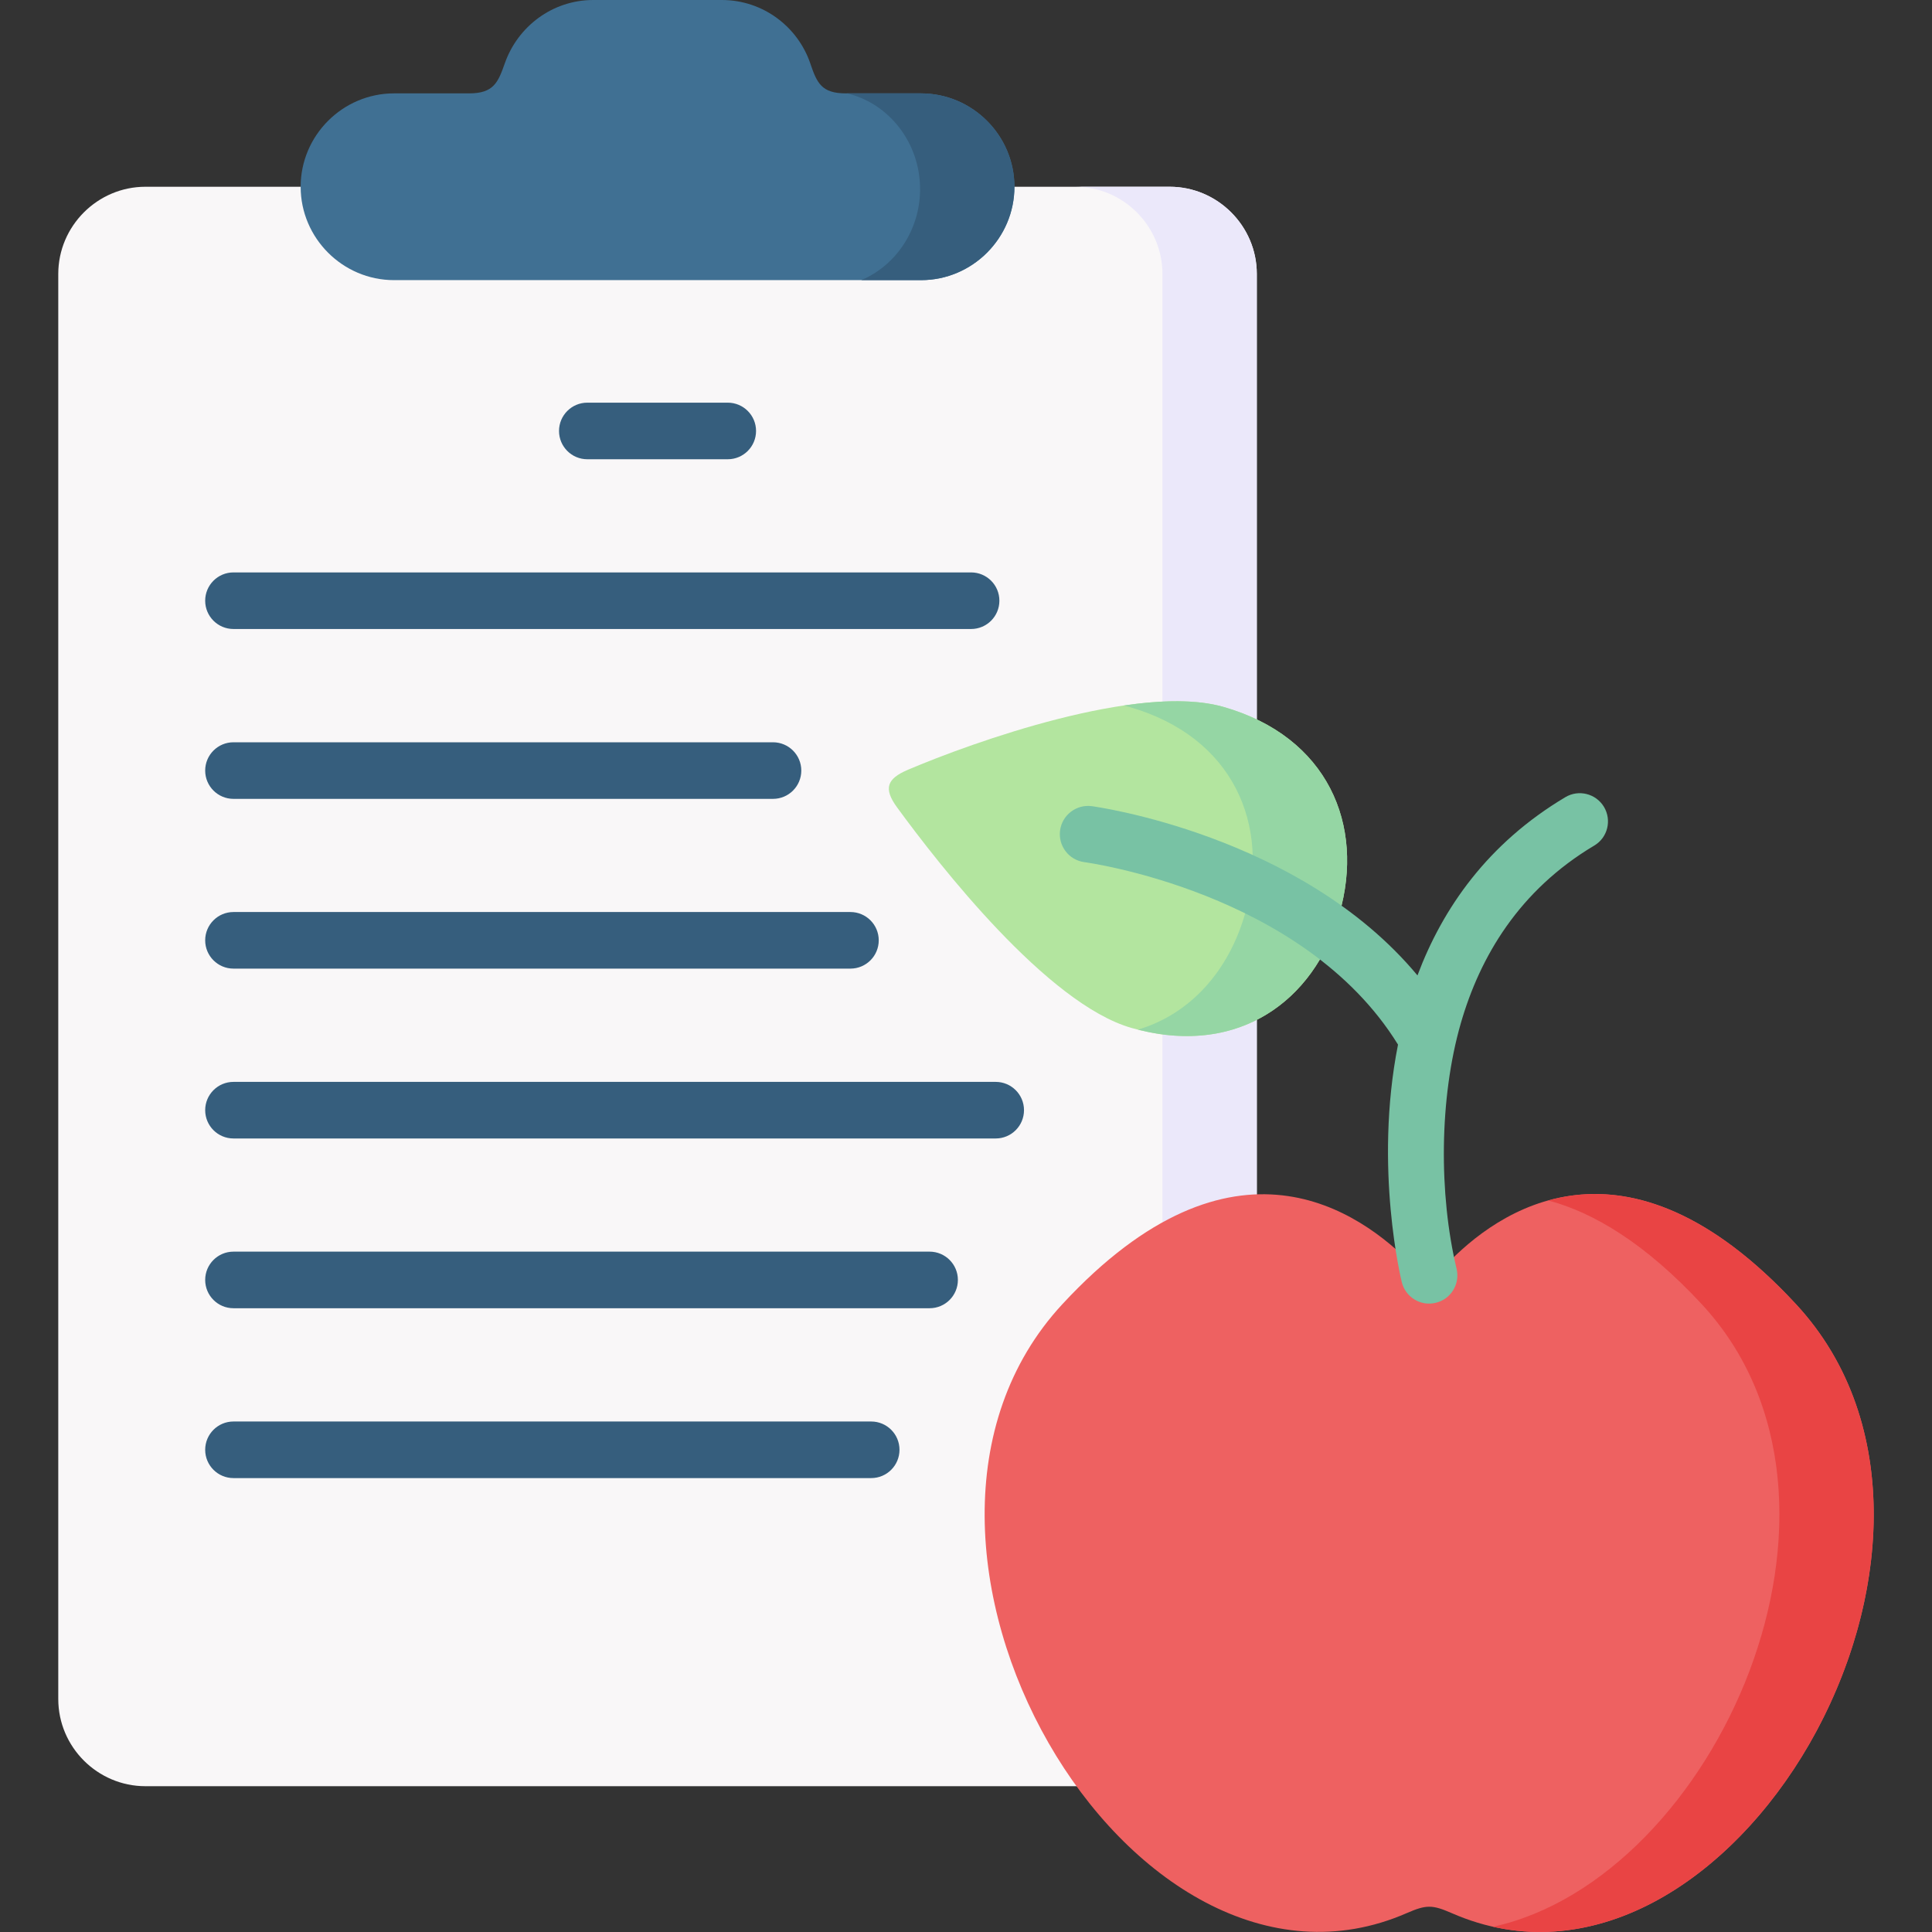 <svg id="Capa_1" enable-background="new 0 0 512 512" height="512" viewBox="0 0 512 512" width="512" xmlns="http://www.w3.org/2000/svg"><rect x="0" y="0" width="512" height="512" fill="#333333" stroke="none"/><g><g><g><path clip-rule="evenodd" d="m38.545 49.492h271.418c12.699 0 23.104 10.404 23.104 23.104v377.661c0 12.729-10.404 23.104-23.104 23.104h-271.418c-12.699 0-23.102-10.375-23.102-23.104v-377.661c-.001-12.7 10.402-23.104 23.102-23.104z" fill="#f9f7f8" fill-rule="evenodd"/></g><g><path clip-rule="evenodd" d="m284.961 49.492h25.002c12.699 0 23.104 10.404 23.104 23.104v377.661c0 12.729-10.404 23.104-23.104 23.104h-25.002c12.699 0 23.103-10.375 23.103-23.104v-377.661c0-12.7-10.404-23.104-23.103-23.104z" fill="#ebe8fa" fill-rule="evenodd"/></g><g><path clip-rule="evenodd" d="m374.424 335.341c-13.861-14.202-47.509-38.751-92.921 10.318-58.11 62.759 17.972 193.409 91.333 161.32 5.159-2.239 6.719-2.239 11.906.028 73.305 32.088 149.358-98.59 91.248-161.349-45.44-49.097-79.314-24.69-92.921-10.262-3.372 3.544-5.272 3.431-8.645-.055z" fill="#ee6161" fill-rule="evenodd"/></g><g><path clip-rule="evenodd" d="m395.684 510.607c69.591 15.649 135.525-105.308 80.307-164.948-26.335-28.461-48.813-32.232-65.68-27.525 12.104 3.231 25.767 11.425 40.705 27.525 48.474 52.385 3.486 152.079-55.332 164.948z" fill="#e94444" fill-rule="evenodd"/></g><g><path clip-rule="evenodd" d="m104.423 24.746h19.899c6.52 0 7.682-2.92 9.468-7.994 3.401-9.694 12.585-16.752 23.414-16.752h34.101c10.856 0 20.126 7.058 23.442 16.837 1.757 5.188 2.977 7.909 9.44 7.909h19.899c13.606 0 24.746 11.14 24.746 24.746 0 13.607-11.14 24.747-24.746 24.747h-139.663c-13.606 0-24.747-11.14-24.747-24.747 0-13.606 11.14-24.746 24.747-24.746z" fill="#407093" fill-rule="evenodd"/></g><g><path clip-rule="evenodd" d="m224.442 24.746h19.645c13.606 0 24.746 11.14 24.746 24.746 0 13.607-11.14 24.747-24.746 24.747h-15.846c9.099-3.826 15.59-13.237 15.59-24.123 0-12.359-8.334-22.791-19.389-25.37z" fill="#365e7d" fill-rule="evenodd"/></g><g><path d="m230.877 391.708h-169.003c-4.141 0-7.498-3.357-7.498-7.498s3.357-7.498 7.498-7.498h169.003c4.141 0 7.498 3.357 7.498 7.498s-3.358 7.498-7.498 7.498zm15.477-45.014h-184.48c-4.141 0-7.498-3.357-7.498-7.498s3.357-7.498 7.498-7.498h184.48c4.141 0 7.498 3.357 7.498 7.498s-3.357 7.498-7.498 7.498zm17.518-44.987h-201.998c-4.141 0-7.498-3.357-7.498-7.498s3.357-7.498 7.498-7.498h201.999c4.141 0 7.498 3.357 7.498 7.498s-3.358 7.498-7.499 7.498zm-38.494-45.014h-163.504c-4.141 0-7.498-3.357-7.498-7.498s3.357-7.498 7.498-7.498h163.504c4.141 0 7.498 3.357 7.498 7.498s-3.358 7.498-7.498 7.498zm-20.524-44.986h-142.98c-4.141 0-7.498-3.357-7.498-7.498s3.357-7.498 7.498-7.498h142.98c4.141 0 7.498 3.357 7.498 7.498s-3.357 7.498-7.498 7.498zm52.498-45.015h-195.478c-4.141 0-7.498-3.357-7.498-7.498s3.357-7.498 7.498-7.498h195.478c4.141 0 7.498 3.357 7.498 7.498s-3.358 7.498-7.498 7.498zm-64.488-44.986h-37.219c-4.141 0-7.498-3.357-7.498-7.498s3.357-7.498 7.498-7.498h37.219c4.141 0 7.498 3.357 7.498 7.498s-3.358 7.498-7.498 7.498z" fill="#365e7d"/></g></g><path clip-rule="evenodd" d="m240.572 204.011c17.178-7.313 61.228-23.104 83.679-16.668 27.695 7.938 37.446 31.352 30.699 54.822-6.746 23.499-27.41 38.183-55.106 30.246-22.309-6.406-50.938-43.144-62.135-58.48-3.657-5.016-2.637-7.568 2.863-9.92z" fill="#b3e59f" fill-rule="evenodd"/><path clip-rule="evenodd" d="m297.802 186.974c9.95-1.475 19.306-1.672 26.448.369 27.695 7.938 37.446 31.352 30.699 54.822-6.604 23.018-26.56 37.56-53.377 30.699 13.975-4.167 24.039-15.618 28.376-30.699 6.746-23.471-3.005-46.885-30.7-54.822-.482-.143-.964-.256-1.446-.369z" fill="#95d6a4" fill-rule="evenodd"/><g><path d="m287.343 228.474c-4.11-.566-6.974-4.337-6.406-8.447.566-4.081 4.365-6.944 8.447-6.378.17.028 55.05 7.342 86.259 44.844 6.689-17.829 18.623-34.978 39.175-47.225 3.543-2.126 8.136-.964 10.262 2.58 2.098 3.543.964 8.135-2.58 10.232-19.899 11.849-30.273 29.396-35.376 47.111-5.727 19.871-5.84 45.326-1.105 65.085.936 4.025-1.531 8.051-5.557 8.986-3.996.963-8.021-1.503-8.985-5.528-.028-.142-7.483-30.133-.992-62.901-25.06-40.62-82.972-48.331-83.142-48.359z" fill="#78c2a4"/></g></g></svg>